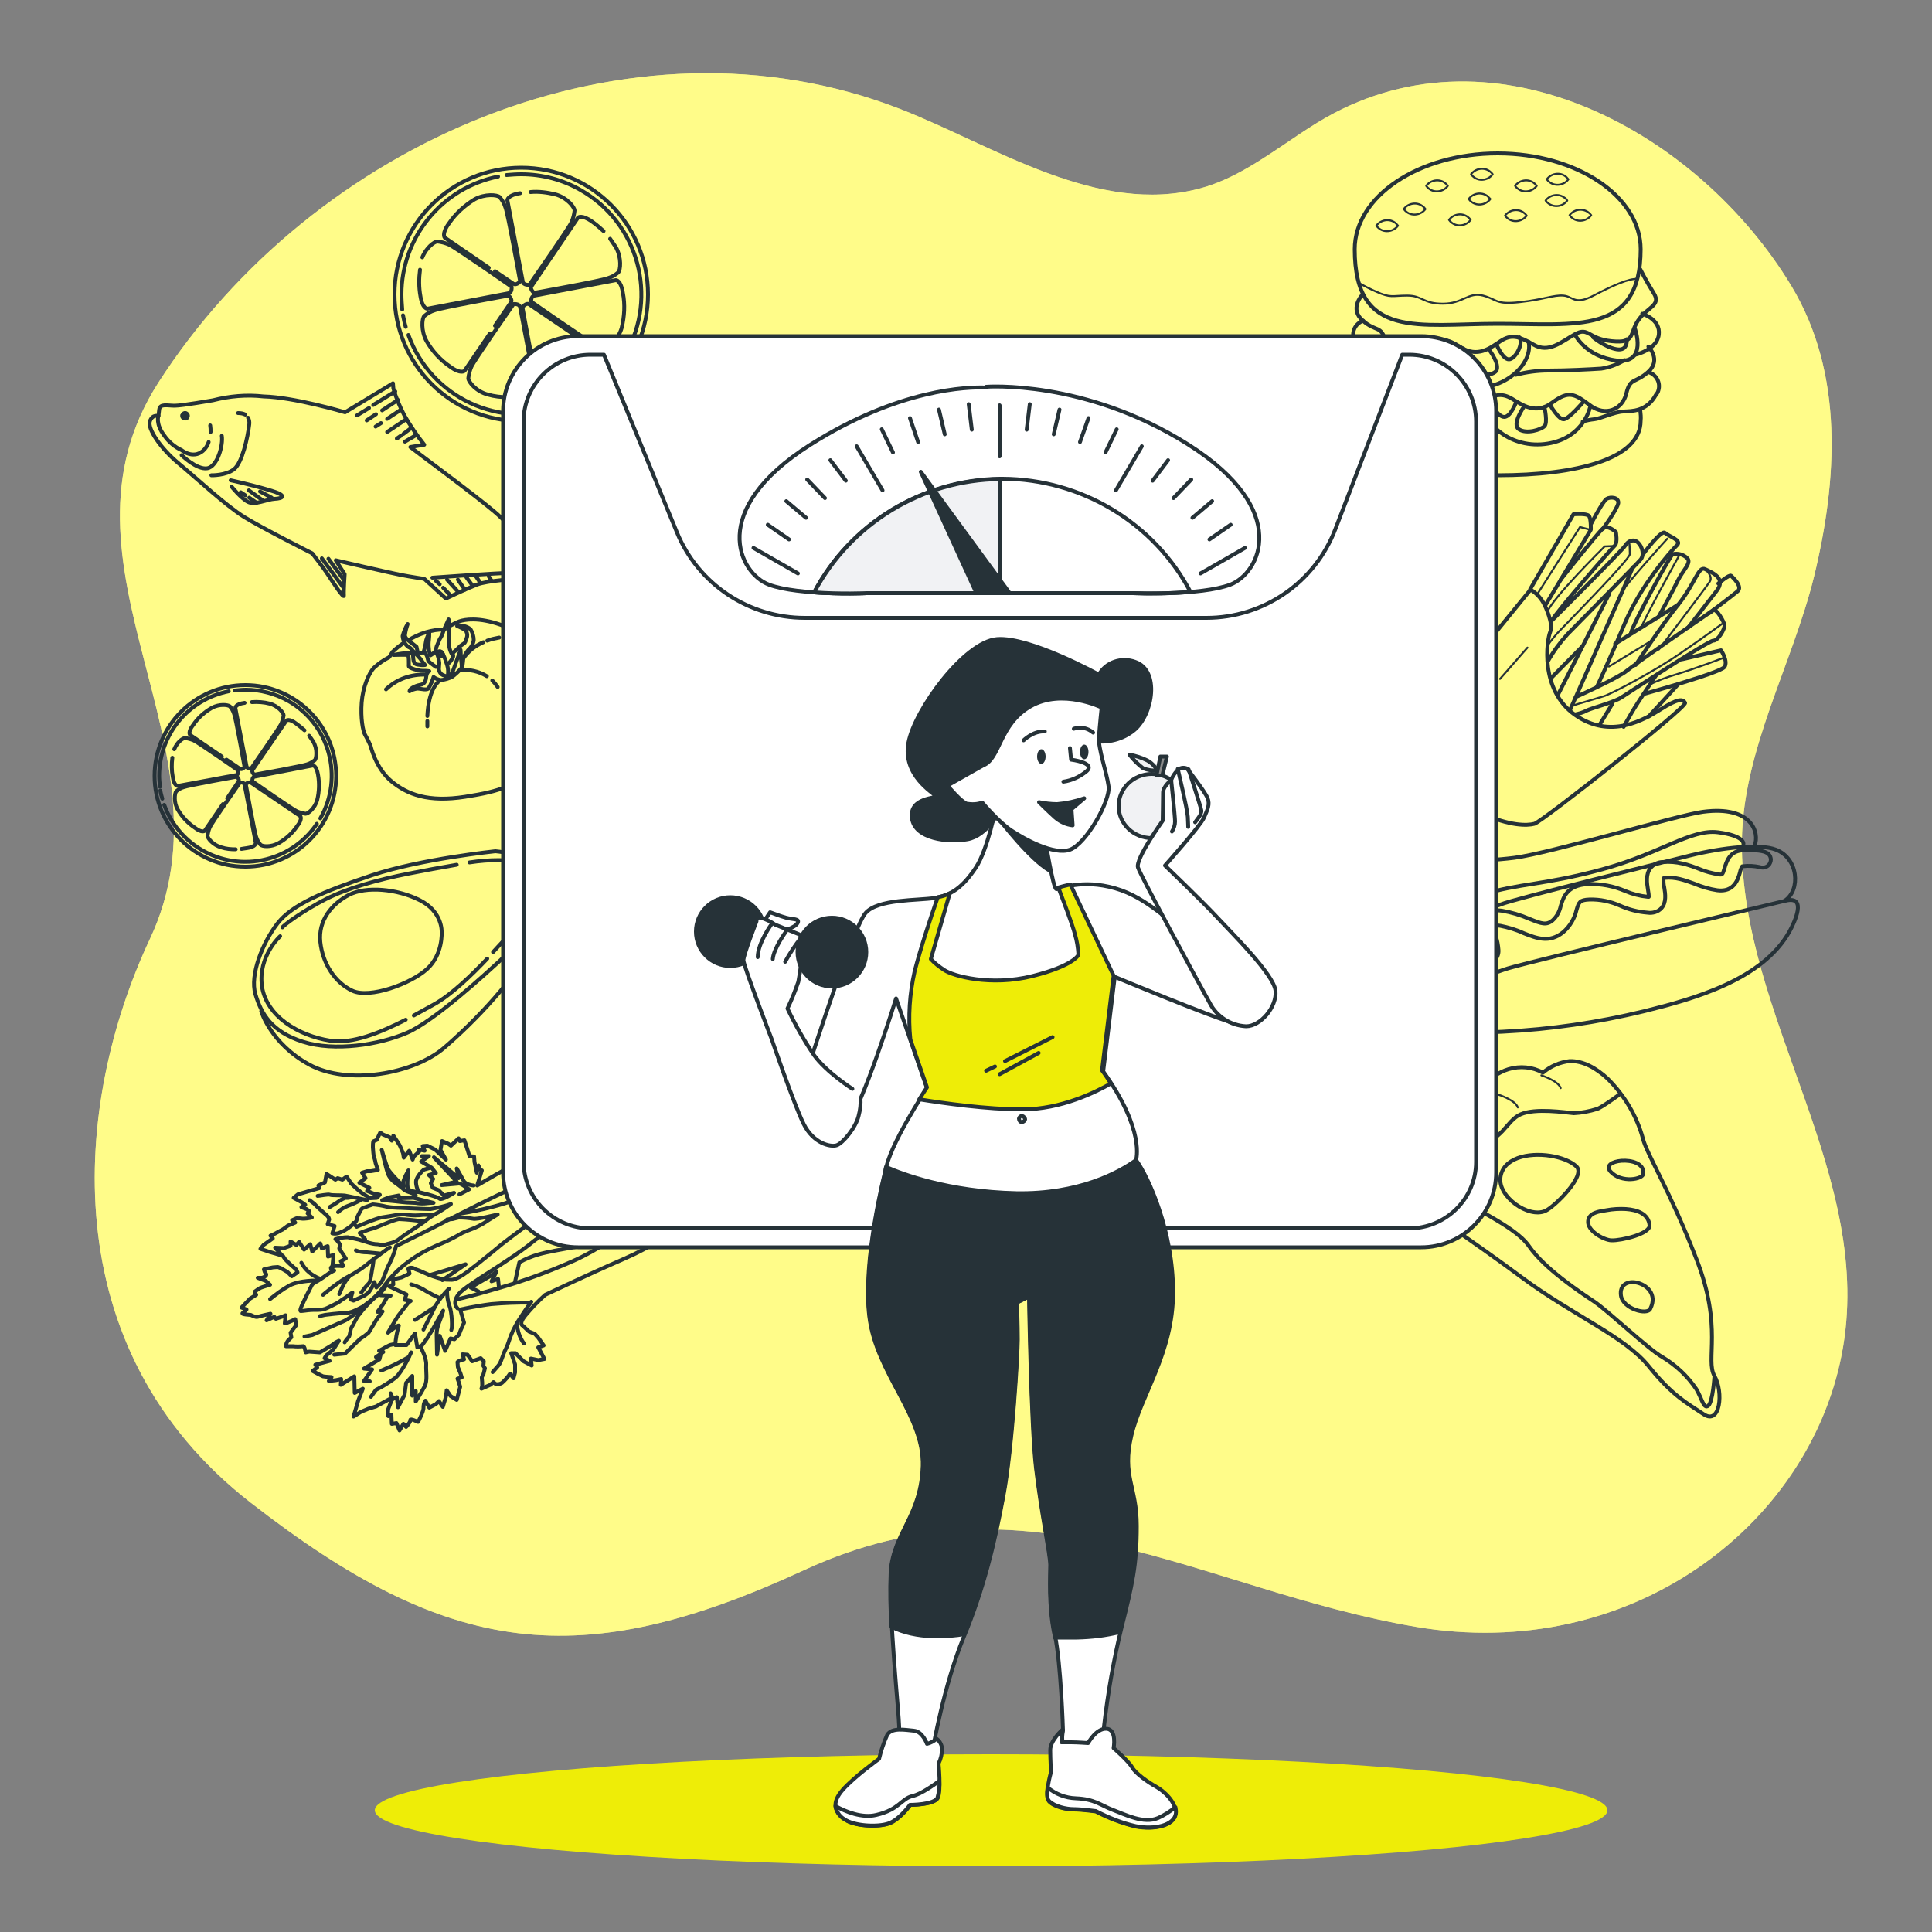<?xml version="1.0" encoding="utf-8"?>
<!-- Generator: Adobe Illustrator 24.0.1, SVG Export Plug-In . SVG Version: 6.00 Build 0)  -->
<svg version="1.1" id="freepik_stories-diet" xmlns:svgjs="http://svgjs.com/svgjs"
	 xmlns="http://www.w3.org/2000/svg" xmlns:xlink="http://www.w3.org/1999/xlink" x="0px" y="0px" viewBox="0 0 500 500"
	 style="enable-background:new 0 0 500 500;" xml:space="preserve">
<rect x="0" y="0" width="500" height="500" fill="#808080" stroke="none"/>
<style type="text/css">
	.st0{fill:#FFFC8A;}
	.st1{opacity:0.7;fill:#FFFC8A;enable-background:new    ;}
	.st2{fill:#EEED07;}
	.st3{fill:none;stroke:#263238;stroke-linecap:round;stroke-linejoin:round;}
	.st4{fill:none;stroke:#263238;stroke-width:0.5;stroke-linecap:round;stroke-linejoin:round;}
	.st5{fill:#263238;}
	.st6{fill:#FFFFFF;stroke:#263238;stroke-linecap:round;stroke-linejoin:round;}
	.st7{fill:#F1F2F4;stroke:#263238;stroke-linecap:round;stroke-linejoin:round;}
	.st8{fill:#263238;stroke:#263238;stroke-linecap:round;stroke-linejoin:round;}
	.st9{fill:#EEED07;stroke:#263238;stroke-linecap:round;stroke-linejoin:round;}
	.st10{fill:#8C8C8C;stroke:#263238;stroke-linecap:round;stroke-linejoin:round;}
</style>
<g id="freepik--background-simple--inject-59">
	<path id="eliu3xnc750af" class="st0" d="M333.8,36.4c-7.3,4.9-14.6,10-23,12.3C284.1,56,257,37.6,233.2,28.3
		C162.6,0.7,80.8,37.1,41,99c-30.5,47.5,21,94.7-2.2,144c-20,42.6-25.2,106,26.1,145.9s85.1,44.3,143.3,17.4s102.5,5.2,158.1,14.7
		s101.6-26,110.3-70.3c9.1-46.2-26.3-87.3-25.8-133.1c0.3-23.7,13.1-45.7,18.7-68.5c6-24.8,7.8-52.4-5.9-75.1
		c-23.9-39.6-76.2-68.6-120.4-43.6C340,32.2,336.9,34.3,333.8,36.4z"/>
	<g id="elda0ky2b7l96">
		<path class="st1" d="M333.8,36.4c-7.3,4.9-14.6,10-23,12.3C284.1,56,257,37.6,233.2,28.3C162.6,0.7,80.8,37.1,41,99
			c-30.5,47.5,21,94.7-2.2,144c-20,42.6-25.2,106,26.1,145.9s85.1,44.3,143.3,17.4s102.5,5.2,158.1,14.7s101.6-26,110.3-70.3
			c9.1-46.2-26.3-87.3-25.8-133.1c0.3-23.7,13.1-45.7,18.7-68.5c6-24.8,7.8-52.4-5.9-75.1c-23.9-39.6-76.2-68.6-120.4-43.6
			C340,32.2,336.9,34.3,333.8,36.4z"/>
	</g>
</g>
<g id="freepik--Floor--inject-59">
	<ellipse id="elwzhw8ikmbxm" class="st2" cx="256.5" cy="468.5" rx="159.5" ry="14.5"/>
</g>
<g id="freepik--food-group-2--inject-59">
	<path id="elbf9lxuarwbs" class="st3" d="M399.8,156.7c0,0,2.3,4.7,1.4,6.8s-2.8,15,6.4,21.5s18,1.2,22.3-1.5s5.6-2.7,6.2-1.6
		s-37.1,30.8-39,31.3s-6.3,0.6-13.7-2.7s-15.3-9.7-15.4-12.4s-1.7-8.1-0.8-9.7s28.9-35.8,28.9-35.8C397.7,153.5,399,155,399.8,156.7
		z"/>
	<line id="ell24ney4b98" class="st4" x1="367.9" y1="198" x2="386.3" y2="177.5"/>
	<line id="el9chtdaj2htp" class="st4" x1="388.2" y1="175.7" x2="395.3" y2="167.6"/>
	<path id="eltcnbc58934p" class="st3" d="M396,152.5l11.2-19.4c0,0,3.4-0.3,4,0.4s0.5,3.6,0.5,3.6l-11.8,19.6"/>
	<polyline id="elsjdu0xbtqnk" class="st4" points="397.9,153.7 408.9,136.4 411.6,137.1 	"/>
	<path id="elacj5079avno" class="st3" d="M403.9,150c0,0,9.6-12.1,10.9-13.2s3.4,0.9,3.4,0.9s0.5,2.8-0.3,3.5s-14.9,16.8-16.3,19.4
		c0,0,18.2-18.1,19-19.4s2.2-1.8,3.3-0.8s1.7,3.2,0.7,4.4s-16.3,16.6-19,19.4c-1.9,2.1-3.6,4.4-5,6.9"/>
	<path id="el8njd4sc8e4" class="st3" d="M411.8,135.5c0,0,3-5.8,4-6.4s3.2-0.4,3,1.1s-4,6.7-4,6.7"/>
	<line id="el6t9gczljx7i" class="st3" x1="416.5" y1="153.6" x2="403.2" y2="179.8"/>
	<line id="elg89pjj3buxq" class="st3" x1="422.6" y1="146.8" x2="406.3" y2="183.8"/>
	<line id="elvhrgrxtfcmd" class="st3" x1="401.6" y1="175.3" x2="409.4" y2="167.4"/>
	<path id="eldvkqt0emqm8" class="st3" d="M425.4,143.2c0,0,4.6-6.2,5.5-5.3s4.5,1.9,3.1,3.2s-9.4,10.4-13.5,20.2s-7.2,16.4-7.2,16.4
		"/>
	<path id="elm3z4q4nyioi" class="st3" d="M407.8,180.4c0,0,10.9-4.9,13.2-6.8s21.6-15.2,22.4-15.7s2.8,3,2.9,3.9s-1.6,4-2.9,4
		s-21.8,13.4-23.8,14.7s-7.6,2.7-9,3.4c-0.9,0.5-2,0.8-3,1"/>
	<path id="eln2v768270d" class="st3" d="M428.5,174.9c0,0-4.5,6.6-6.2,9.5s-2.1,3.7-2.1,3.7"/>
	<line id="el3tn6fa7o10j" class="st3" x1="417.3" y1="182.1" x2="413.9" y2="187.7"/>
	<path id="elr99jn4hctv" class="st3" d="M436.9,162.4l7.3-9.4c2.7-3.4-1.1-4.8-2.9-5.7s-2.5,3.6-7,9.2s-11,15.6-11,15.6"/>
	<line id="elv5293f0moj" class="st3" x1="418" y1="166.6" x2="434.3" y2="156.5"/>
	<path id="el0wm5huhhkt5" class="st3" d="M442.3,158.7c0,0,6-4.5,7.4-5.7s-1.3-3.6-1.7-4s-3.3,2-3.3,2"/>
	<path id="ele1trxchq4hp" class="st3" d="M422.1,163.8c0.8-3,10.3-20.2,10.8-20.4c1.4-0.3,2.8,0.1,3.8,1.1c1.1,1.2-1.2,3.1-2.5,5.8
		s-5,9.4-5,9.4"/>
	<path id="eldlkyu9f3qkh" class="st3" d="M435.4,170.6l10-2.3c0,0,1.9,2.8,0.9,4.3s-20.9,7-20.9,7"/>
	<line id="elre10987zuy" class="st3" x1="426.7" y1="185.4" x2="434.4" y2="177"/>
	<path id="elewjv1vaytb9" class="st4" d="M417.9,141.3l-2.6,0.1c0,0-13.8,13.6-14.9,17.1"/>
	<path id="elnu904pdbpfq" class="st4" d="M421.7,140.8c0,0,0.1,1.2,0.1,2.6S404,162.8,403,163.9s-2.7,3.4-2.7,3.4"/>
	<path id="elhtspokvzavd" class="st4" d="M431.5,139.4c0,0-10.9,12-11.7,13.7"/>
	<line id="eldgrqb4nvk2a" class="st4" x1="416.4" y1="172.5" x2="427.4" y2="165.8"/>
	<path id="eltr3mg4ajigq" class="st4" d="M445.6,161.5c0,0-4.2,3.1-10.9,7.7s-17.7,10.4-19.7,11s-7.7,2.3-7.7,2.3"/>
	<path id="elcaikeq7fsgw" class="st4" d="M445.9,170.3c0,0-7.1,2.7-12,4.2c-2.4,0.7-4.8,1.6-7.1,2.7"/>
	<path id="elp1xmtq7harb" class="st4" d="M441.3,147.3c0,0,2.1,1.8,1.2,3.2s-13.2,17.6-13.2,17.6"/>
	<path id="elzvzgjv5tcx" class="st4" d="M434.7,143.5c0,0-9.7,17.5-9.9,18.9"/>
	<path id="el7aij0vdba9m" class="st3" d="M416.1,279.2c-3-2.8-6.4-4.7-9.9-4.6c-2.5,0.3-4.9,1.3-6.9,3c-2.7-1.5-5.9-1.8-8.9-0.9
		c-2.6,0.8-4.9,2.4-6.6,4.5c0,0-5.5-1.1-9,1c-2.1,1.2-3.6,3.1-4.4,5.3c0,0-7.1,0.4-10.6,3.9s-4.4,5.7-4.4,5.7
		c-0.5,2.7,0.2,5.4,1.8,7.5c2.8,3.5,5.1,2.5,8.6,5.7s14.3,10.1,27.9,20.2s26.7,15.3,33,23.1s9.9,9.5,14.2,12.4s5.2-5.7,2.8-9.9
		s2.2-12.5-4.6-30.1s-13-27.5-13.9-31.3C423.6,288.8,420.4,283.5,416.1,279.2z"/>
	<path id="elgt2dl6v75ld" class="st3" d="M355.4,297.1c0,0,1.5-6.6,10.2-2.8s6.9,9.7,9.7,13.6s16.3,8.7,20.4,14.6
		s13.2,11.9,16.8,14.3s14.1,12.4,17.7,14.4c3.5,2.1,6.5,4.9,8.8,8.3c1.4,2.3,1.9,5.3,3.1,4.3s1.6-7.7,1.6-7.7"/>
	<path id="ely13dp2l173" class="st3" d="M374.2,300.4c0,0-0.2-2.3,7.3-3.7s8.2-6.6,12-8.3s11.6-0.5,13.8-0.3c2-0.1,4.1-0.5,6-1.1
		c1.1-0.3,5.6-3.6,5.6-3.6"/>
	<path id="elroiboe6iqkc" class="st3" d="M392.8,299.7c-2.4,0.9-4.2,2.5-4.5,5.1c-0.6,4.9,7.2,10.5,11.6,8.6
		c2.3-1,10.6-9.1,8.1-11.5C405.2,299.2,397.7,297.9,392.8,299.7z"/>
	<path id="elnyo6ikyedfi" class="st3" d="M420.8,312.9c-1.7-0.1-3.4,0-5,0.3c-1.9,0.3-4.6,0.6-4.8,2.8c-0.3,2.5,4,4.9,6,5
		c2.6,0.1,10.1-1.7,9.9-3.9C426.6,314.1,423.7,313.1,420.8,312.9z"/>
	<path id="el587nrwgvp5a" class="st3" d="M419.6,300.4c-2.3,0.2-4.2,1.2-2.8,2.8c2.8,3.1,8.5,2,8.5,0.5
		C425.5,301.1,422.3,300.2,419.6,300.4z"/>
	<path id="ela0kcszpx6be" class="st3" d="M423.4,331.9c-2.2-0.4-4.3,0.6-3.9,3.4c0.5,3.4,6.8,5.2,7.6,3.4
		C429,334.9,426.1,332.4,423.4,331.9z"/>
	<path id="ellilbftm0qp" class="st4" d="M370.5,287.5c0,0,8.7-2.9,11.7,3.6"/>
	<path id="el4kj6wgm38d" class="st4" d="M387.8,283.3c0,0,4.4,1.4,5,3.3"/>
	<path id="elhrifqyy39sd" class="st4" d="M398.9,278.3c0,0,4.4,1.4,5,3.3"/>
	<path id="el7j91kuxaet3" class="st4" d="M370.1,307.2c0,0-6-11.9-8.8-9.4s-2.1,4.4,1.5,6.4s9.7,6.1,11.5,7S370.1,307.2,370.1,307.2
		z"/>
	<path id="el41oeeqhj2p4" class="st3" d="M424.6,64.5c0,22.3-16.6,19.3-37,19.3s-37,4.2-37-19.3c0-13.7,16.6-24.8,37-24.8
		S424.6,50.8,424.6,64.5z"/>
	<path id="ellvjy4ob1f3c" class="st3" d="M424.5,106.2c0.1,0.9,0.2,1.8,0.1,2.7c0,9.9-16.6,14.1-37,14.1s-37-4.2-37-14.1
		c-0.1-1.2,0-2.4,0.3-3.6"/>
	<path id="elwuj5mkzcyld" class="st3" d="M424.5,69.7c0,0,1.5,3,3.5,6.2s-1.8,3.6-4.1,7.1s-0.6,5.9-6.8,5.3s-5.9-3.8-9.5-1.8
		s-6.8,5-10.7,2.7s-5.9-2.7-8.6-0.9s-5.9,4.4-10.4,1.5s-5.9-2.1-9.8,1.2s-8.3,1.5-9.5-2.7s-2.4-2.3-5.9-5.3s-0.3-6.5-0.3-6.5"/>
	<path id="el5t91jfinyaj" class="st4" d="M385.7,51.5c-1.1,1.5-3.3,1.9-4.8,0.8c-0.3-0.2-0.6-0.5-0.8-0.8c1.1-1.5,3.2-1.9,4.8-0.8
		C385.2,51,385.4,51.2,385.7,51.5z"/>
	<path id="elr6nqqhe00e" class="st4" d="M397.7,48.1c-1.1,1.5-3.3,1.9-4.8,0.8c-0.3-0.2-0.6-0.5-0.8-0.8c1.1-1.5,3.3-1.9,4.8-0.8
		C397.2,47.5,397.5,47.8,397.7,48.1z"/>
	<path id="elgm5t9u0df2f" class="st4" d="M405.9,46.4c-1.1,1.5-3.3,1.9-4.8,0.8c-0.3-0.2-0.6-0.5-0.8-0.8c1.1-1.5,3.3-1.9,4.8-0.8
		C405.4,45.8,405.6,46.1,405.9,46.4z"/>
	<path id="eld1nxwnbfw6c" class="st4" d="M374.7,48.1c-1.1,1.5-3.3,1.9-4.8,0.8c-0.3-0.2-0.6-0.5-0.8-0.8c1.1-1.5,3.3-1.9,4.8-0.8
		C374.2,47.5,374.5,47.8,374.7,48.1z"/>
	<path id="elo2csoedfn9m" class="st4" d="M368.9,54.1c-1.1,1.5-3.3,1.9-4.8,0.8c-0.3-0.2-0.6-0.5-0.8-0.8c1.1-1.5,3.3-1.9,4.8-0.8
		C368.4,53.5,368.7,53.8,368.9,54.1z"/>
	<path id="eldkmtyvkg588" class="st4" d="M380.6,56.9c-1.1,1.5-3.3,1.9-4.8,0.8c-0.3-0.2-0.6-0.5-0.8-0.8c1.1-1.5,3.3-1.9,4.8-0.8
		C380.1,56.3,380.4,56.6,380.6,56.9z"/>
	<path id="eluisocuccy5c" class="st4" d="M361.8,58.4c-1.1,1.5-3.3,1.9-4.8,0.8c-0.3-0.2-0.6-0.5-0.8-0.8c1.1-1.5,3.3-1.9,4.8-0.8
		C361.3,57.8,361.5,58.1,361.8,58.4z"/>
	<path id="eliz10916gxzb" class="st4" d="M386.3,45.1c-1.1,1.5-3.3,1.9-4.8,0.8c-0.3-0.2-0.6-0.5-0.8-0.8c1.1-1.5,3.3-1.9,4.8-0.8
		C385.9,44.6,386.1,44.8,386.3,45.1z"/>
	<path id="elbdj28dhurpj" class="st4" d="M405.6,51.9c-1.1,1.5-3.2,1.9-4.8,0.8c-0.3-0.2-0.6-0.5-0.8-0.8c1.1-1.5,3.3-1.9,4.8-0.8
		C405.2,51.3,405.4,51.6,405.6,51.9z"/>
	<path id="el78sksj3ufh2" class="st4" d="M411.8,55.7c-1.1,1.5-3.3,1.9-4.8,0.8c-0.3-0.2-0.6-0.5-0.8-0.8c1.1-1.5,3.2-1.9,4.8-0.8
		C411.3,55.1,411.6,55.4,411.8,55.7z"/>
	<path id="elx3jgbh1wkwd" class="st4" d="M395.1,55.8c-1.1,1.5-3.3,1.9-4.8,0.8c-0.3-0.2-0.6-0.5-0.8-0.8c1.1-1.5,3.3-1.9,4.8-0.8
		C394.6,55.2,394.9,55.5,395.1,55.8z"/>
	<path id="elwyor9649oe" class="st3" d="M368.2,91c0,0,1.7,8.1,11.4,9.3s17.2-6.2,16-11.8"/>
	<path id="elzhf2fq8sd1" class="st3" d="M370.2,90.1c0,0,3.5,3.8,5,4s3.5-3.9,3.5-3.9"/>
	<path id="el217itwh26wa" class="st3" d="M380.1,90.9c0,0-0.7,4,0.2,4.9s4.7,1.9,6.6,0.5s-1.6-5.9-1.6-5.9"/>
	<path id="el7af7qptt0bk" class="st3" d="M387.3,89.2c0,0,1.6,3.8,3.2,3.8s3.9-4,2.7-5.7"/>
	<path id="el1jm8qox32qs" class="st3" d="M407.6,86.6c0,0,2.7,5.7,10.8,6.7s4.7-8.3,4.7-8.3"/>
	<path id="elc6sdvk865ar" class="st3" d="M412.3,87.3c0,0,3.1,2.6,6.1,3.1s2.6-2.6,2.6-2.6"/>
	<path id="el1ht7ix2r3yd" class="st3" d="M352.8,83c-2,0.7-3.1,2.8-2.4,4.8c0.1,0.4,0.4,0.8,0.6,1.2c2.6,4.3,6.4,4,8.8,4
		s6.1,1.7,7.6,1.7c1,0,2,0.2,3,0.5"/>
	<path id="elhrnz1lwm89u" class="st3" d="M420.4,93.2c-1.8,1.1-3.9,1.9-6,2.2c-3.1,0.2-9,0.5-13.7,0.5c-2.9,0-5.7,0.4-8.5,1.1"/>
	<path id="elddns3a6xr34" class="st3" d="M423.2,91.8c0,0,5.6-1.2,6.1-5.2s-4.3-5.4-4.3-5.4"/>
	<path id="elgdvnidiccx" class="st3" d="M352.2,90.6c-0.3,0.6-0.7,1.3-1.1,2c-1.9,3.3,1.9,3.5,4.5,6.9s0.9,5.9,7,5s5.7-4.1,9.4-2.2
		s7,4.7,10.8,2.2s5.8-2.9,8.5-1.3s6.1,4.2,10.4,1s5.8-2.3,9.8,0.7s8.4,1.1,9.4-3.1s2.3-2.5,5.7-5.6s0-6.5,0-6.5"/>
	<path id="elpk3hgdvo0w" class="st3" d="M411.6,105c0,0-1.4,8.2-11,9.8s-17.4-5.4-16.5-11.1"/>
	<path id="elelzxzwf8hzt" class="st3" d="M409.6,104.2c0,0-3.4,4-4.8,4.3s-3.7-3.8-3.7-3.8"/>
	<path id="elvqwrv4w4srr" class="st3" d="M399.7,105.4c0,0,0.9,4,0,4.9s-4.6,2.1-6.6,0.8s1.4-6,1.4-6"/>
	<path id="elhh5y2b82jqb" class="st3" d="M392.4,104c0,0-1.4,3.9-3.1,3.9s-4-3.8-2.9-5.5"/>
	<path id="elejutqc9db3h" class="st3" d="M372,102.3c0,0-2.5,5.8-10.5,7.2s-5.1-8-5.1-8"/>
	<path id="el92q99ekv5oc" class="st3" d="M367.4,103.3c0,0-3,2.7-6,3.4s-2.7-2.5-2.7-2.5"/>
	<path id="eloneiul3nqsb" class="st3" d="M426.6,96.3c2,0.6,3.2,2.7,2.6,4.7c-0.1,0.4-0.3,0.8-0.6,1.1c-2.4,4.4-6.2,4.3-8.5,4.4
		s-6.1,1.9-7.5,2c-1,0.1-2,0.3-3,0.6"/>
	<path id="el6ykatw7arse" class="st3" d="M359.5,109.5c1.9,1.1,4,1.7,6.1,1.9c3.1,0.1,9,0.1,13.7-0.2c2.9-0.1,5.7,0.1,8.5,0.7"/>
	<path id="elwfr5u121fot" class="st3" d="M356.7,108.3c0,0-5.7-0.9-6.4-4.9s4-5.6,4-5.6"/>
	<path id="eleq5r3kjm65" class="st4" d="M351.5,73.1c1.5,0.9,3.1,1.7,4.7,2.4c3.8,1.7,4,1,8,1s4,2.1,9.2,2.1s6.6-3.1,10.4-2.1
		s3.1,2.4,9.5,1.7s8.7-1.9,11.3-1.7s2.8,2.6,7.8,0s9.2-4.5,11.4-4.3"/>
	<path id="el03y4hd4d68wo" class="st3" d="M377.3,263.4c0.5-2.2,1.2-4.3,2.1-6.4c1.1-1.9,4.3-4.4,10.9-6.4s71.6-17.4,71.8-17.5
		c5.7-1.4,2.3,5.6,1,8c-7,12.5-24.7,17.4-37.6,20.6c-12,2.9-24.2,4.7-36.6,5.3c-13,0.7-8.9-1.6-8.9-1.6"/>
	<path id="els4cq4fdacl" class="st3" d="M379.4,257c0,0-7.1,3.6-11.6,2.5s-10.2-7.6-6.4-13.8s23.4-10.1,26.9-11.6
		s44.9-11.6,49.1-12.7c8.5-2.1,18.1-3.1,22.2-1.5c5.8,2.2,6.5,10.4,2.3,13.2"/>
	<path id="ellwxzhsvw39p" class="st3" d="M361.5,245.8c-1-6,0.9-12,5.2-16.3c7.2-7.3,15.9-6.3,25.2-7.5s42.5-11.1,48.8-11.9
		c12.8-1.7,14.7,5.5,13.4,8.7"/>
	<path id="eljeumwbcvqi" class="st3" d="M372.7,239.5c0,0,2-5.1,11.1-8s15.7-2.4,30.8-6.5s23-10.5,30-9.6s6.6,3,6.6,3"/>
	<path id="ell3gw1kqlrk" class="st3" d="M367.9,259.6c0,0,2.4,7,18.5,7.5"/>
	<path id="el26hixwgwoc6" class="st3" d="M378.6,250.5c-2.6,0-5.2-0.2-7.7-0.6c-1.1-0.2-1.9-1.2-1.7-2.4c0.2-1.1,1.2-1.9,2.3-1.7
		c5.1,0.7,10.4,0.7,12,0c-0.1-0.7-0.3-1.5-0.5-2.2c-0.6-2.2-1.4-4.8,0.2-6.6c1.5-1.7,3.9-1.5,5.5-1.3c2.4,0.4,4.8,1.1,7.1,2.1
		c3.2,1.3,4.4,1.7,6,0.4c1.1-1,1.8-2.3,2.1-3.7c0.7-2.3,1.6-5.4,7.1-5.7c3.3-0.1,6.6,0.5,9.6,1.8c1.9,0.8,3.9,1.3,5.9,1.5h0.2
		c0-0.6-0.1-1.2-0.2-1.8c-0.3-1.8-0.6-4,0.6-5.6c0.8-1,2-1.6,3.2-1.6c3.7-0.3,6.7,0.7,9.5,1.8c1.6,0.7,3.3,1.1,5.1,1.4
		c0.8,0.1,0.9,0.1,1.4-1.6s1.3-4.3,4.4-4.6c4.1-0.3,6,0.3,6.3,0.5c1.1,0.4,1.6,1.7,1.1,2.7c-0.4,1-1.6,1.5-2.7,1.1l0,0
		c-1.4-0.3-2.9-0.4-4.4-0.2c0,0-0.1,0-0.1,0c-0.3,0.5-0.5,1-0.6,1.6c-0.5,1.7-1.5,5.2-5.9,4.6c-2-0.3-4-0.9-5.9-1.7
		c-2.5-0.9-4.9-1.8-7.7-1.5c-0.1,0-0.2,0-0.3,0.1c0,0.8,0,1.6,0.2,2.3c0.3,1.8,0.6,3.9-0.7,5.4c-0.9,1-2.3,1.4-3.6,1.2
		c-2.5-0.2-4.9-0.8-7.1-1.8c-2.5-1.1-5.2-1.7-8-1.6c-2.5,0.1-2.7,0.7-3.3,2.7c-0.5,2.2-1.7,4.2-3.4,5.7c-3.6,3-7,1.6-10.3,0.3
		c-1.9-0.9-4-1.5-6-1.9c-0.6-0.1-1.2-0.1-1.8,0c0.1,0.9,0.3,1.8,0.6,2.7c0.4,1.1,0.6,2.3,0.7,3.5c0.1,1-0.3,2.1-1.1,2.8
		C385.1,250.1,381.9,250.5,378.6,250.5z"/>
	<path id="eluij1svyaqr" class="st4" d="M365.8,248.9c0,0-2.6,1.1-2.4,3.4c-0.6,0.4-1.5,0.2-1.9-0.5c-0.1-0.2-0.2-0.4-0.2-0.5"/>
	<path id="el7wg4km5c9n" class="st4" d="M363.5,253.3c0,0-0.2,1.5,2,1.5"/>
</g>
<g id="freepik--food-group-1--inject-59">
	<circle id="el3x6v6fn8b5o" class="st3" cx="63.5" cy="200.8" r="23.5"/>
	<path id="eln58ph8v9uc" class="st3" d="M42.5,208.3c4.2,11.6,17,17.6,28.6,13.4c4.4-1.6,8.3-4.6,10.9-8.5"/>
	<path id="elsn0ajmhzq" class="st3" d="M41.5,204.6c0.1,0.7,0.3,1.4,0.5,2.1"/>
	<path id="ely8cb9ruvx9a" class="st3" d="M59.2,178.9c-10.5,2.1-18,11.2-18,21.9c0,0.9,0.1,1.9,0.2,2.8"/>
	<path id="elqg3vfcpmxu" class="st3" d="M82.9,211.8c6.1-10.7,2.4-24.3-8.3-30.4c-3.4-1.9-7.2-2.9-11-2.9c-0.9,0-1.8,0.1-2.8,0.2"/>
	<path id="el3igliq0sntl" class="st3" d="M65.2,181.7c1.5-0.1,3.1,0,4.6,0.4c2.2,0.6,3.6,2.4,3.6,3c-0.1,0.7-0.3,1.5-0.6,2.2
		c-0.4,0.9-7.8,11.6-7.8,11.6s-1.1,0.1-1.2-0.6l-2.9-15.1c0,0,0-1,2.4-1.3"/>
	<path id="elz9dqrjiw6jt" class="st3" d="M57.4,195.8l-8.2-5.6c0,0-0.7-0.7,0.8-2.6c1.2-1.8,2.9-3.3,4.8-4.4c2-1.1,4.2-0.8,4.7-0.4
		c0.5,0.6,0.9,1.3,1.1,2c0.4,0.9,2.7,13.7,2.7,13.7s-0.7,0.9-1.3,0.4l-3.4-2.3"/>
	<path id="el1a4f7b0bjtm" class="st3" d="M45.1,193.9c0.7-1.8,2.2-2.9,2.8-2.9c0.7,0.1,1.5,0.3,2.2,0.6c1,0.4,11.6,7.8,11.6,7.8
		s0.1,1.1-0.6,1.2L46,203.4c0,0-1,0-1.3-2.4c-0.3-1.6-0.3-3.3-0.1-4.9"/>
	<path id="el8it81cewbxt" class="st3" d="M57.7,208.1L53,215c0,0-0.7,0.7-2.6-0.8c-1.8-1.2-3.3-2.8-4.4-4.7
		c-1.1-1.9-0.8-4.2-0.4-4.7c0.6-0.5,1.2-0.9,2-1.1c0.9-0.4,13.7-2.7,13.7-2.7s0.8,0.7,0.4,1.3l-2.9,4.3"/>
	<path id="el53jwinr8owf" class="st3" d="M61,219.8c-1.3,0-2.5-0.1-3.7-0.5c-2.2-0.6-3.6-2.4-3.6-3c0.1-0.7,0.3-1.5,0.6-2.2
		c0.4-1,7.8-11.6,7.8-11.6s1.1-0.1,1.2,0.6l2.9,15.1c0,0,0,1-2.4,1.3c-0.5,0.1-0.9,0.1-1.3,0.2"/>
	<path id="el7xhrjf6x4pg" class="st3" d="M65,202.6l12.7,8.6c0,0,0.7,0.7-0.8,2.6c-1.2,1.8-2.9,3.3-4.8,4.4c-2,1.1-4.2,0.9-4.7,0.4
		c-0.5-0.6-0.9-1.3-1.1-2c-0.4-0.9-2.7-13.7-2.7-13.7S64.4,202.2,65,202.6z"/>
	<path id="ellc564jtvghg" class="st3" d="M65.9,201l15.1-2.9c0,0,0.9,0,1.3,2.4c0.4,2.2,0.3,4.4-0.2,6.5c-0.6,2.2-2.4,3.6-3,3.6
		c-0.7-0.1-1.5-0.3-2.2-0.6c-1-0.4-11.6-7.8-11.6-7.8S65.2,201.1,65.9,201z"/>
	<path id="elid7qr2w1tx9" class="st3" d="M80,190.4c0.4,0.5,0.7,1,1.1,1.6c1.1,1.9,0.8,4.2,0.4,4.7c-0.6,0.5-1.3,0.9-2,1.1
		c-0.9,0.4-13.7,2.7-13.7,2.7s-0.8-0.7-0.4-1.3l8.7-12.7c0,0,0.7-0.7,2.6,0.8c0.7,0.5,1.4,1.1,2.1,1.7"/>
	<circle id="elsc4ebatib1" class="st3" cx="134.9" cy="76.2" r="32.8"/>
	<path id="el87nigbdvytb" class="st3" d="M105.7,86.7c5.8,16.2,23.6,24.5,39.8,18.7c6.2-2.2,11.6-6.4,15.3-11.9"/>
	<path id="elxjek4c34xh8" class="st3" d="M104.3,81.6c0.2,1,0.4,2,0.7,3"/>
	<path id="elx1w1cfc9ni" class="st3" d="M128.9,45.7c-14.5,2.9-25,15.7-25,30.5c0,1.3,0.1,2.6,0.2,3.9"/>
	<path id="el07evn0me3egn" class="st3" d="M161.9,91.6c8.5-14.9,3.3-33.9-11.6-42.4c-4.7-2.7-10-4.1-15.4-4.1
		c-1.3,0-2.6,0.1-3.8,0.2"/>
	<path id="ele85ry93i49h" class="st3" d="M137.3,49.7c2.1-0.2,4.3,0.1,6.4,0.6c3,0.8,5,3.3,5,4.2c-0.1,1-0.4,2.1-0.8,3
		c-0.5,1.3-10.9,16.2-10.9,16.2s-1.5,0.2-1.7-0.8l-4-21.1c0,0,0-1.3,3.3-1.8"/>
	<path id="ellbw88td019k" class="st3" d="M126.5,69.3l-11.4-7.8c0,0-0.9-1,1.1-3.7c1.7-2.5,4-4.6,6.6-6.2c2.7-1.5,5.9-1.2,6.5-0.6
		c0.7,0.8,1.2,1.7,1.5,2.7c0.6,1.3,3.8,19.1,3.8,19.1s-0.9,1.2-1.8,0.6l-4.7-3.2"/>
	<path id="el8e6b973rbr9" class="st3" d="M109.3,66.6c1-2.5,3.1-4.1,3.9-4.1c1,0.1,2.1,0.4,3,0.8c1.3,0.5,16.2,10.9,16.2,10.9
		s0.2,1.5-0.8,1.7l-21,4c0,0-1.3,0-1.8-3.3c-0.4-2.2-0.4-4.5-0.1-6.8"/>
	<path id="eljm7awo69ks9" class="st3" d="M126.8,86.3l-6.6,9.7c0,0-1,0.9-3.7-1.1c-2.5-1.7-4.6-4-6.1-6.6c-1.5-2.7-1.2-5.9-0.6-6.5
		c0.8-0.7,1.7-1.2,2.7-1.5c1.3-0.6,19.1-3.8,19.1-3.8s1.2,1,0.6,1.8l-4.1,6"/>
	<path id="elhqexcm2q30j" class="st3" d="M131.4,102.8c-1.7,0-3.5-0.2-5.2-0.7c-3-0.8-5-3.3-5-4.2c0.1-1,0.4-2.1,0.8-3
		c0.5-1.3,10.9-16.2,10.9-16.2s1.5-0.2,1.7,0.8l4,21.1c0,0,0,1.3-3.3,1.8c-0.6,0.1-1.3,0.2-1.9,0.2"/>
	<path id="el2erztnguta" class="st3" d="M137,78.8l17.7,12c0,0,0.9,1-1.1,3.7c-1.7,2.5-4,4.6-6.6,6.2c-2.7,1.5-5.9,1.2-6.5,0.6
		c-0.7-0.8-1.2-1.7-1.5-2.7c-0.6-1.3-3.8-19.1-3.8-19.1S136.2,78.2,137,78.8z"/>
	<path id="elkw34qrmue7k" class="st3" d="M138.3,76.5l21.1-4c0,0,1.3,0,1.8,3.3c0.6,3,0.4,6.1-0.3,9c-0.8,3-3.4,5-4.2,5
		c-1-0.1-2.1-0.4-3-0.8c-1.3-0.5-16.2-10.9-16.2-10.9S137.3,76.7,138.3,76.5z"/>
	<path id="el2og13ehjlmu" class="st3" d="M157.9,61.8c0.5,0.7,1,1.5,1.5,2.2c1.5,2.7,1.2,5.9,0.6,6.5c-0.8,0.7-1.7,1.2-2.7,1.5
		c-1.3,0.6-19.1,3.8-19.1,3.8s-1.2-1-0.6-1.8l12-17.7c0,0,0.9-0.9,3.7,1.1c1,0.7,2,1.6,2.9,2.4"/>
	<path id="eljbre83wma0a" class="st3" d="M101.7,361.6c0,0-1,2.4-1.2,3c-0.1,0.6-0.1,1.3,0,1.9l0.8-0.4l0.1,2.4l1.2-0.2l0.8,1.9
		l1-1.7l0.7,0.8c0,0,1.2-1.3,1.1-1.8s2,0.5,2,0.5s1.5-2.8,1.4-3.7c0-0.6,0.1-1.3,0.5-1.8l1,1.8l1.7-0.9l0.8-0.8l1,1.5l0.8-2.6
		l0.2-1.7l1,1.5l1.6,1l0.9-3.4l-0.4-1.3l-0.3-0.8l1.1-0.3c0,0-0.3-1.1-0.5-1.5l-0.5-1.2l-0.1-1.3l0.6-0.4l1.1-0.3l-0.4-1.3l1.3,0.1
		l1.2,1.7l2.2-0.8l0.8,0.8l-0.1,1.2l0.4,0.6l-0.4,1.6c0,0-0.5,0.6-0.4,1c0.1,0.7,0.1,1.3,0.1,2l-0.2,0.7l2.3-1l0.8-0.7l0.6,0.5
		c0.6,0.1,1.1,0,1.6-0.3c0.8-0.7,1.5-1.5,2.1-2.4l0.9,1.2l0.4-1.5v-2.1l-1-2.9h1.1l2.1,2.1l2.1,1.1l-0.2-1.8l1.9,0.4l1.6-0.3l-1.6-3
		l1.4-0.5l-1.4-2l-0.9-1l-1.5-0.6l-1.6-1.5c0,0-1.2-0.4,0.7-2.7c1.6-1.9,3.3-3.7,5.1-5.3c0,0,11.4-5.4,19.7-9s13.2-7,16.8-11.2
		s5.7-8.5,5.8-11.7s-2.5-9.9-3.1-10.6s-0.9-1.5-8.6-2.9s-19.3,1.9-23.7,3.9s-18.1,9.5-19.5,10.3s-5,2.9-5,2.9l1.2-3.9
		c-0.5-0.1-0.8-0.6-0.8-1.1c-0.1-0.9-0.5,1.7-0.5,1.7l-0.6-2.8l-0.1-1.4l-1.2-0.1l-0.4-1.3l-0.9-2.8l-1.2,0.2l-0.3-0.7l-2,1.9
		L116,296l-1.6-0.7l-0.4,2.3l1.4,2.5l-2.8-2.6l-2-1l-1.2,0.1l0.5,1.2l-1.6-0.3l0.2,0.5l-1.4,1.3l-0.3,0.8l-0.9-2.3l-1.4,1.8
		l-0.2-1.2l-0.8-1.9c-0.2-0.4-1.7-2.6-1.7-2.6l-0.4,1.3l-0.6-0.9l-1.7-0.7l-0.7-0.5l-0.9,1.9l-0.9,0.4c-0.1,0.5-0.1,1-0.1,1.5
		c0,0.5,0.2,2.2,0.2,2.2c0.2,0.6,0.4,1.2,0.5,1.9c0.2,0.6,0.4,1.2,0.6,1.8l-1.8,0.3h-1l-1.3,0.4l0.9,1.4l-1.6,1.2l1.8,0.9l0.8,0.4
		l-0.6,0.8l1.7,0.7l1.6,0.3l-0.8,0.8l-1.7,0.1L94,309c-1.1-0.8-2.2-1.8-3.2-2.8c-0.2-0.4-1.1-1.7-1.1-1.7l-1.1,0.8l-1.2-0.4
		l-0.6,0.4l-2.3-1.5l-0.4,2.2l-1.7,0.8l0.2,0.7l-2.1,0.6l-3.4,1L76,310l2,1.1l1,0.7l-1,0.6l1.3,0.5l0.7,0.5l-0.4,0.6l1.1,1.1
		c-0.8,0.2-1.6,0.3-2.4,0.3c-0.5-0.1-1.1-0.1-1.6-0.1l-1.1,0.5l0.8,0.6l-1.9,0.8l-1.2,0.9l-2.4,1.3l-0.9,0.4l0.6,0.7l-2.4,1.7
		l-0.8,1l1.2,0.4l1.2,0.4l1.7,0.5l1.7,0.5l0.6,0.9l1.1,1.1l1.8,1.6l0.3,0.7l-1.5,1l-1.1-1.1l-1.7-1l-0.8-0.3l-1.3,0.1l-2.3,0.5
		c0.1,0.4,0.2,0.8,0.5,1.1c0.5,0.7-1,1.1-1,1.1h-1.1l2.1,0.8l1.1,1c0,0-1.8,0.5-2.5,0.8c-0.5,0.3-1,0.6-1.5,1l0.4,0.8l-1.6,1
		l-2.2,2.3l1.3,0.5c-0.3,0.3-0.6,0.6-1,0.9c-0.5,0.4,2.1,0.5,2.1,0.5s1.3,0.7,1.8,0.5s3.3-0.8,3.3-0.8l-1,1.7l2-0.9l0.4,0.5l1.8-0.6
		l0.7-0.3l-0.2,2.1l0.7-0.2l1.2-0.5l0.8-0.4l0.3,1.5l-1.5,2l0.2,1.2c-0.3,0.3-0.6,0.6-0.9,0.9c-0.3,0.4-0.5,0.9-0.5,1.4
		c0,0,1.1,0,1.8,0c0.8,0.1,1.7,0.1,2.6,0c0.4-0.2,0.7,1.6,0.7,1.6l0.9-0.2l2.8,0.2l3-1.8l1.1-0.8l0.8-0.4l-1.4,2.2
		c-0.5,0.5-1,0.9-1.5,1.3c-0.4,0.2-0.8,1-0.8,1l1.3,0.7l-3.7,1l0.5,0.7l-1.2,0.9c0.9,0.5,1.8,1,2.7,1.4c0.5,0.1,2.2,0.2,2.2,0.2
		l-0.7,1l1.8-0.2l1.4-0.3l-0.1,1.5l1.9-1.2l1.6-1l0.1,4.3l2.1-1.1l-1.2,3.1l-1.2,4.1l1.9-1.2l1.9-0.8l2-0.6l0.9-0.5L101.7,361.6z"/>
	<path id="el9rgbi4m3xs9" class="st3" d="M118.2,336.3c0,0,4.3-1,10.4-2.8c6.7-1.9,13.2-4.3,19.6-7.1c13.7-6.1,21.5-15.7,23.5-17.5
		c2.1-2.2,4-4.5,5.7-7l-0.3-2.4c0,0-1.8,0.2-1.5-0.5l0.7-1.3"/>
	<path id="el4v9edc7cnb5" class="st3" d="M171.7,295.2c-6.4,0.7-12.8,1.9-18.9,3.8c-8.5,2.8-19.4,8.1-24.4,10.5s-14,7-14.9,7.5
		s-11,5.5-11,5.5c-0.4,1.5-0.9,2.9-1.6,4.3c-1.2,2.3-1.6,4.2-2.2,5c-0.4,0.5-0.8,0.9-1.3,1.4l-0.5-1.4c-0.4,1-0.9,1.9-1.5,2.7
		c-0.5,0.4-1.1,0.8-1.1,0.8l-2.8,1.3l-0.8-0.3l0.5-1.8c0,0-2,1.5-2.4,1.7s-0.9,0.7-1.5,1s-1.7,0.9-2.6,1.3c-0.8,0.4-1.6,0.5-2.5,0.5
		c-0.8,0-1.7,0-2.5,0.1c-0.6,0.1-1.8,0.2-1.8,0.2s-0.5,0.2,0.2-1.4s2.7-5.5,2.7-5.5c0.5-0.4,1.1-0.7,1.6-1c0.4-0.2,2.8-1.9,2.8-1.9
		l1.3-0.7c0,0-1.2-0.3-0.8-0.8s2.4-0.4,2.9-0.3s-0.4-1.3-0.4-1.3l1.3-0.7c-0.5-0.7-1.7-2.6-1.7-2.6l0.2-1c-0.2-0.4-0.5-0.8-0.8-1.1
		l-0.4-0.3c1-0.3,2.1-0.5,3.2-0.5c0.9,0.2,2,0.4,2.8,0.6s1.9,0.6,2.6,0.8c0.7,0.2,1.5,0.4,2.3,0.4c0.5,0,1.2,0.4,2,0.1
		s2.4-0.4,3.7-1.5s5.8-3.9,6.5-4.5c1.2-1,2.5-1.8,3.8-2.5c1-0.6,2-1.3,3-2c-1.7,0.6-3.5,1-5.3,1.3c-1.9,0-7.6-0.3-7.6-0.3
		c-1.2,0-2.4-0.1-3.7-0.3c-1.2-0.3-2.4-0.5-3.6-0.6c0,0-1.9,0.7-2.5,0.9s-0.8,1-1.3,1.9s-0.1,1.2-0.9,2c-0.9,0.8-1.9,1.5-2.9,2.1
		l-1.2,0.5c-0.6,0.2-1.1,0.2-1.7,0.1l0.6-1.9l-1.8-0.5l0.4-1.2c0,0,0-0.6-0.9-1.3c-1-0.9-2.1-1.8-3-2.8l-1.2-0.9"/>
	<path id="elbxlde0fsmo4" class="st3" d="M98.9,310.6l1.4,0.1c1.2,0.1,3,0.3,3.8,0.4c1.4,0.2,3.3,0.1,4,0.3c0.8,0.1,1.6,0.1,2.4,0
		c0.6-0.1,1.1-0.1,1.7-0.1l-5.2-1.3l-3.8,0.1v-0.7l-2.6,0.5L98.9,310.6z"/>
	<path id="el026o346sbtie" class="st3" d="M111.7,302.2l1.1,1.4l-1.8,0.5l1.1,1l-0.6,1.1l0.5,1.2l1.5,0.6l1.4,1.4l2.6-0.7
		c0,0-3.2,2.1-3.8,1.5s-5.4-1.7-5.4-1.7s-1-2.3-0.5-3.3c0.4-1,1.1-1.8,1.9-2.5C110.4,302.5,111,302.3,111.7,302.2l-2.7-1.6l2-1.4
		h-1.8"/>
	<path id="elx2cvbufrb6e" class="st3" d="M122.6,306.8c0,0-2-0.1-2.6-1.2s-1.8-3.2-1.8-3.2l0.5,2.5l-6.4-5.4l5.9,6.3l-3.9,0.9
		l4.5-0.4c0.5,0,1.7,0.9,1.7,0.9l0.9,0.6l-2.5,1.3"/>
	<path id="eluw2vsp86v8i" class="st3" d="M108.3,308.5c0,0-2.3-0.1-2.7-0.9s0.1-4.7,0.1-4.7c-0.5,0.9-1,1.8-1.3,2.8
		c0,0.5,0,0.9,0.1,1.4c0,0-3.6-3.5-4.1-4.6s-1.6-4.9-1.6-4.9s1.2,5.2,1.6,6.1c0.3,0.9,0.9,1.6,1.6,2.2c0.7,0.5,1.4,1,2,1.5
		c0.5,0.5,1.1,0.9,1.8,1.1c0.7,0.2,1.3,0.5,1.8,0.9"/>
	<path id="el5cx0lyo9kor" class="st3" d="M95,310.6c0,0-5.1-1.1-5.8-1.2s-3.3,0-3.8-0.2s-2.8,0.3-3.2,0.3"/>
	<path id="ellarwfp2yw8p" class="st3" d="M93.3,310.6c-1.1,0.6-2.2,1.1-3.3,1.5c-0.9,0.3-1.8,0.9-2.5,1.6"/>
	<path id="eluh51csnig" class="st3" d="M85.3,312.4c0,0,2.2-1.3,2.5-1.6c0.5-0.3,1-0.6,1.5-0.8h0.8l0.6-0.1"/>
	<path id="el3e9463weu5g" class="st3" d="M83.6,335.1c0,0,4.3-3.7,6.9-4.9c2-1.1,3.9-2.4,5.6-3.9c1.1-0.8,4.4-3.3,4.8-3.5"/>
	<path id="elj4ycbj05uu" class="st3" d="M96.7,325.9c-0.1,0.9-0.2,1.8-0.4,2.7c-0.3,1.8-0.5,3.4-0.9,3.6c-0.7,0.7-1.3,1.5-1.9,2.3"
		/>
	<path id="eltzudw5c1rm" class="st3" d="M90.5,330.2c-0.5,0.6-1,1.2-1.4,1.9c-0.5,0.9-0.9,1.9-1.3,2.8"/>
	<path id="el1cr64rt0i8f" class="st3" d="M98.2,324.4l-3.2-0.3c-1,0-2-0.1-2.9-0.5"/>
	<path id="elimdxzrdvxes" class="st3" d="M86.5,350.6l2.8-0.3l3.9-3.8c0.8-0.5,1.5-1,2.2-1.6l2-3.3l1.6-2.2l-1.3,0.1l1.4-1.9
		l1.1-1.9l0.9-0.4l-2.6-0.1l0.5-1.7l0.9-0.9c0,0-0.2,1-2.2,2.6c-1.9,1.6-3.5,3.3-5,5.3c-0.5,0.7-1.3,2.4-1.7,3s-0.4,2.3-0.8,2.6
		c-0.4,0.4-0.7,0.8-1,1.3"/>
	<path id="el4nrn5zctpzb" class="st3" d="M78.8,345.9l2-0.4l8.2-3.6c1.9-0.8,5.5-4.1,5.5-4.1s-3.3,2-4.9,2s-5.5,0.5-5.5,0.5
		l-1.3,0.3"/>
	<path id="elxo5gp05z25e" class="st3" d="M94.5,337.7c1.7-1.2,3.2-2.6,4.5-4.3c1.8-2.6,4-4.9,6.6-6.8c2.5-1.9,5.3-3.4,8.2-4.6
		c2-0.8,3.9-1.8,5.8-2.9c0.9-0.4,1.8-0.8,2.7-1.1c1-0.4,2-0.9,3-1.5c0.5-0.4,3.5-2.2,3.5-2.2s-5.6,1.4-6.4,1.1
		c-1.2-0.2-2.4-0.3-3.7-0.3l-1.6,0.4l-1.4,0.1"/>
	<path id="el215q373go6c" class="st3" d="M109.5,316.1c-2-0.3-4.1-0.5-6.2-0.6c-1.4,0.1-6.3,2.4-7,2.5s-3.2,1.1-3.2,1.1l1.4,1.6"/>
	<path id="elon9czsqovgk" class="st3" d="M91.4,316.5l0.9,1c0,0,5.1-2.3,6.9-2.5s4.7-1,6.1-0.6c1.4,0.2,2.9,0.2,4.3,0h2.1"/>
	<polyline id="elo276k10tuh" class="st3" points="86,328.1 86.3,324.8 84.9,325.2 84.8,322.5 83.3,323.1 82.9,321.8 80.8,323.9 
		80.3,322 78.7,323.4 77.4,321.4 76.7,322.2 75.2,321.3 75.2,322.4 73.5,323 71.2,322.9 72.8,324.7 	"/>
	<path id="elnp2twjys6t" class="st3" d="M82.2,331.4c0,0-4.7-0.1-7.3,1.3c-1.8,1-3.4,2.2-5,3.5"/>
	<path id="elgj9gekb8g9g" class="st3" d="M82.7,330.9c-2-0.8-3.7-2.2-4.7-4.1"/>
	<path id="el07actoxf957i" class="st3" d="M137.5,336.9c-1.2,1.6-2.3,3.3-3.4,5c-2.3,3.8-2.3,5.5-3.2,7.2s-1.1,3.4-2,4.4
		s-1.4,1.6-1.4,1.6"/>
	<path id="el3pfu50pt0oa" class="st3" d="M133.8,342.6c0.1,1.8,0.7,3.6,1.8,5.1"/>
	<path id="elff4nxvx0fzl" class="st3" d="M137,337.1c-3.3,0-6.6,0.1-9.9,0.4c-4,0.5-8,1.4-8,1.4l1,3.4l-0.9,2l-0.4,1.1l-1.2,1.2
		l-1-0.2l-1.4,3.2l-1.4-3.9l-0.7,4.9c0,0-0.1-4.3-0.1-5.2c0-1,0.2-2,0.6-3c0.4-1,0.8-2.1,1.1-3.2L112,344l-1.5,2.4l-1.3,1.8
		l-1.2,0.5l-0.6-3.6l-2.2,3h-2.9c0.1-1.6,0.4-3.3,0.9-4.9c0.4-0.8-2.8,1.7-2.8,1.7s1.8-3,2.1-3.5c0.4-0.7,0.9-1.4,1.5-2.1
		c0.8-1,1.7-2.2,1.7-2.2l0.6-0.4l-1.6-0.3l0.5-1.4l-2.6-1.2l-1.9-0.9l1.1-0.5l-0.1-1.3l2.2-0.5l2.1-1c-0.1-0.4-0.2-0.8-0.3-1.1
		c-0.2-0.4,0.9-0.6,1.5-0.2s0.5,0.1,2.6,1.1c1.5,0.7,3,1.2,4.6,1.6c0.8,0.2,1.6,0.2,2.3,0.2c0,0,1.1,0.3,4.2-2s9.1-7.3,9.1-7.3
		c6.3-4.9,12.9-9.5,19.8-13.8c9.9-6,16.2-9.2,18.3-10.6c1.5-1,3-1.9,4.6-2.7"/>
	<path id="el0wbwqwyake6" class="st3" d="M118.4,338.6c0,0-1.6-1.4,0.4-3.8s12.9-8.3,19.2-13.5s29.1-14.1,31.7-15s4.3-1.5,4.3-1.5"
		/>
	<path id="elro98ski5qnc" class="st3" d="M119.6,314c0,0,9.9-1.5,16.6-4.7c6.3-3,12.3-6.5,18-10.5"/>
	<path id="elq7pwk0lzf6" class="st3" d="M157.7,321.3c0,0-14.5,2.2-18.2,3.3c-1.8,0.5-3.5,1.2-5.1,2.1l-1.1,5"/>
	<path id="elvmp9lh2h11" class="st3" d="M123.8,334.2l-2-1c0,0,4.6-2.7,5-2.9c0.6-0.4,1.2-0.8,1.7-1.2l-1.3,2.5l1.7-0.6l0.2,2"/>
	<polyline id="el7g3ps3dgz7w" class="st3" points="114.5,331.3 120.5,327.2 111.2,330 	"/>
	<path id="elfl4657tadmo" class="st3" d="M146.8,315.9c4.8-1,9.5-2.5,14-4.4c5.9-2.6,7.1-4.8,7.1-4.8"/>
	<path id="el5thipam6s6u" class="st3" d="M108.9,348.7c0,0,1.5,2.7,1.4,4.5s0.4,4.1-0.4,5.6s-2.3,3.9-2.3,3.9V360l-0.9,1.2v-5.1
		l-1.6,1.8l-0.4,3.1l-1.7,3.2l-0.3-2.6l-1.1,0.5l-0.5-1.5"/>
	<polyline id="ellncayjqos3" class="st3" points="95.7,357.5 94.2,357.4 96.3,354.4 94.2,354.2 98.2,351.8 98.5,350.6 97.3,351.2 
		99.2,349.9 98.1,349.6 100.1,348.5 100.9,348.1 101.8,347.9 	"/>
	<path id="elnuyd6erjbg" class="st3" d="M116.2,333.5c-1.4,1.4-2.6,2.9-3.6,4.6c-1.1,2.3-3,6-3,6"/>
	<path id="el87845at2sxh" class="st3" d="M113.7,335.9c-1.2-0.5-2.4-1.2-3.5-1.8c-1.2-0.8-2.4-1.3-3.8-1.7"/>
	<path id="elh56xy8r437" class="st3" d="M115.7,334.3c0,1.2,0.2,2.5,0.6,3.6c0.7,1.8,0.8,5.8,0.5,6.3"/>
	<path id="elplov94lgvtd" class="st3" d="M112.6,338.2c0,0-3.1,2.1-5.2,3.4"/>
	<path id="elpvc89cb8omp" class="st3" d="M106.4,350c0,0-2.2,5-4.1,6.6c-1.6,1.2-3.2,2.2-5,3.1l-1.3,1.8"/>
	<path id="eli3vrdiyehb" class="st3" d="M105.8,351.2c0,0-2.8,1.6-4.6,2.4l-2.5,1.1"/>
	<path id="ellnb7of0l70f" class="st3" d="M110,172.1c-0.6,0.1-1.3,0-1.9-0.1c-1.7-0.2-0.8-2.5-1.5-2.9s-4.8,0.4-4.8,0.4
		s3.3-0.1,3.7,0s0.3,2.4,0.3,2.9s2.5,1.2,3.5,1.2c0.6,0,1.2,0,1.8,0.1c0,0-0.7,0.2-0.8,1.5s-0.7,1.9-1.4,2s-2.9,0.8-2.9,1.7
		c0.6-0.4,1.3-0.6,2-0.7c1,0,2.6,0.6,3-0.2c0.5-0.9,0.9-1.8,1.2-2.8c0.5,0.4,1.2,0.7,1.9,0.8c1-0.1,2.1-0.4,3-0.9
		c0.3-0.2,2.3-1.9,2.5-2.5s0.3-2.2,0.3-2.2c0.3-0.8,0.8-1.6,1.3-2.2c0.8-0.7,1.3-1.6,1.4-2.6c0-0.9-0.3-1.9-0.8-2.7
		c-0.5-0.5-1.2-0.8-1.9-0.9h-1.6c0.8,0.3,1.5,0.7,2.2,1.1c0.3,0.5,0.5,1,0.4,1.6c0,0-0.4,1.6-0.8,1.8l-1,0.7l-0.9,0.9
		c-0.3,0.3-1.3,1.1-1.3,1.1c-0.4-0.7-0.6-1.5-0.7-2.3v-3.4c0-0.3,0.1-1.6,0.1-1.6v-1.2l-0.2-0.4c-0.5,1.1-1,2.1-1.4,3.2
		c-0.2,0.7-0.5,1.3-0.9,1.9c-0.3,0.7-0.8,1.9-0.8,1.9l-0.3,1.2c-0.4,0.5-0.8,0.8-1.3,1.1c-0.2-0.5-0.4-1.1-0.4-1.7
		c-0.1-0.7-0.1-1.5,0-2.2c0.1-0.7,0.1-1.3,0.1-2c-0.3,0.6-0.6,1.3-0.8,2c-0.1,0.6-0.2,1.1-0.3,1.7c-0.2,0.8-0.4,1.4-0.4,1.4
		s0,0.1-0.6,0.1c-0.3,0-0.6,0-0.9-0.1l-0.3-1.4c0,0-0.9-0.7-1.4-1.1s-1.6-1.1-1.6-1.9c0.1-1,0.4-2,0.7-2.9c-0.6,1-1,2-1.3,3.1
		c0.1,1.2,0.6,2.2,1.6,2.9c0.6,0.2,0.8,0.7,1.3,1.2c0.6,0.6,1.2,1.2,1.7,1.8C109,170.9,110,172.1,110,172.1z"/>
	<path id="elnatany4122" class="st3" d="M119.5,173.1c0-0.6,0-1.2-0.1-1.8c-0.1-0.8-0.2-3.1-0.2-3.1s-1.6,4.4-2,5.5s-1,1.6-1.8,1.3
		c-0.3-0.1-0.5-0.2-0.8-0.3c-0.6-0.3-1-0.9-1-1.6c0-0.5,0.1-1.1,0.1-1.5c-0.1-0.9-0.3-1.8-0.7-2.6c0,0,0.6-0.8,1.2-0.3
		s1.6,3.4,1.7,4.2c0.1,0.6,0.1,1.3,0,1.9"/>
	<path id="el2vqm9q9rswe" class="st3" d="M115.1,162.9c-3.3,0-6.6,1-9.4,2.8"/>
	<path id="elrozxfjqy95" class="st3" d="M104.3,166.5c-1,0.7-1.9,1.4-2.7,2.2c-0.4,0.7-0.9,1.4-0.9,1.4c-1.4,0.7-2.7,1.6-3.9,2.7
		c-1.3,1.3-2.9,5-3.2,9s0.3,7.4,0.9,8.4s1.4,2.8,1.4,2.8s1.3,5.8,5.4,9.2s9.5,5.5,19.1,4s12.7-2.9,17.1-7.1c4-3.8,6.1-9.1,6-14.6
		c-0.1-4.5-1-8.9-2.8-13c-0.6-1.2-1.4-2.4-2.4-3.5c-2.3-2.8-5.3-5-8.7-6.3c-5.7-2-9.3-1.4-10.7-0.9c-0.8,0.3-1.6,0.7-2.3,1.1"/>
	<path id="el5qe5314s0dm" class="st3" d="M110.6,186.6c0,0.5,0,1,0,1.4"/>
	<path id="elnqfce598gr" class="st3" d="M113.3,176.6c0,0-2.4,1.9-2.7,8.7"/>
	<path id="ellagzlb9nl9o" class="st3" d="M127.4,176.1c0.5,0.5,1,1.1,1.4,1.7"/>
	<path id="elp1ch18ltpui" class="st3" d="M119,173.4c2.4-0.2,4.9,0.3,7,1.6"/>
	<path id="elncizxbz0drq" class="st3" d="M110.4,174.6c-3.9-0.2-7.7,1.1-10.5,3.8"/>
	<path id="eln9eddzw6ke" class="st3" d="M126.1,165.8c1-0.4,2.1-0.6,3.1-0.8"/>
	<path id="el4hqynlenv9" class="st3" d="M119.9,170.4c1.3-1.9,3.1-3.3,5.2-4.2"/>
	<path id="el6unk8zrs5xs" class="st3" d="M113,169c0,0,0.7,0.9,1.4,0.7s-0.2-1-0.2-1"/>
	<path id="elapuch4178n" class="st3" d="M109.7,168.8c0,0,0.1-0.2,0.6,0.6s0.3,1.4,0.7,1.8s1.8,1.4,1.8,1.4"/>
	<path id="elm2wyiyqnch" class="st3" d="M117.1,169.2c0,0,0.2,0.1,0.2,0.6s-1,1.7-1,1.7"/>
	<path id="el5jvok9cxea3" class="st3" d="M114.3,241.2c0,0,0.3-5.2-5.6-8.2s-14-3.7-18.4-1.4s-8,6.6-7.4,12.2s3.8,10.5,8.3,12.6
		s15.1-1.8,19.3-5.6S114.3,241.2,114.3,241.2z"/>
	<path id="el55nzx20q0us" class="st3" d="M128.2,220.3c0,0-19.3,2-31.9,6.2s-20.7,7.6-24.5,12.5s-7.2,13.3-5.7,18.3
		s4.1,9.7,12.3,12.3s19.7,0.8,26.9-2.3s20.7-15.6,24-18.6c3.3-3,8.9-11.2,10.6-14.8s1.9-7.1-1.5-10.1S128.2,220.3,128.2,220.3z"/>
	<path id="elj4bvnkhpqgr" class="st3" d="M67.6,261.7c0,0,2.4,8.3,12.4,13.8s27.1,2.4,34.9-4.3s18.9-18.1,23.7-28.2
		s3.3-15.6,1.9-17.2"/>
	<path id="el8ir1407x01v" class="st3" d="M118.2,223.8c-4.1,0.7-8.5,1.5-12.5,2.3c-8,1.6-15.7,3.7-21.4,6.6s-10.9,6.7-11.2,7.3"/>
	<path id="elrua3ylsx8h" class="st3" d="M132.2,241.6c2.2-2.2,5.8-6.5,6.2-10.8c0.5-5.1-2.9-8.1-9.2-8.2c-2.6,0-5.1,0.2-7.7,0.6"/>
	<path id="eluerqa6eofe" class="st3" d="M127.6,246.4l2.5-2.7"/>
	<path id="elc2w5yaofprl" class="st3" d="M107.1,262.8c1.8-1,3.5-1.9,5.1-2.8c4.6-2.5,10-7.8,13.9-11.9"/>
	<path id="eli8fnc6umpv" class="st3" d="M72.5,242.3c0,0-5.8,5.2-4.7,13c1.2,7.8,9.5,12.7,17.5,14c5.8,1,13.2-2.1,19.7-5.4"/>
	<path id="elcuto19ano9j" class="st3" d="M55.1,103.6c0,0-8,1.4-9.9,1.4s-3.8-0.6-4,1l-0.2,1.7c0,0-1.5-0.6-2.2,1.3s2.7,7,7.4,10.9
		s12.3,11,17,13.9s17.6,9.4,17.6,9.4s2.9,3.7,4,5.4s4.3,6.6,4.2,5.5s0.2-5.5,0.2-5.5l-2.3-3.6c0,0,14.3,3.3,16.9,3.8s6,1,6,1
		l5.6,5.1c0,0,5.2-2.5,8-3.6s10.6-1.5,10.6-1.5l0.4-1.1l7.4,2.6c0,0,4.5,6.2,7.7,10.2c2.3,2.7,4.9,5.2,7.7,7.4c0,0-2-10.4-2.8-13
		s-1.5-5.7-1.5-5.7s10-5.6,11.4-8.1c1.3-2.2,2.8-4.4,4.4-6.5c0,0-13.4,3.9-16.2,4.4s-5.4,2.9-8.3,2.2s-12-5.6-14.6-8.3
		s-18-14.1-20.1-15.7s-3.3-2.5-3.3-2.5l3.6-0.6c-1.9-2.4-3.6-4.9-5.1-7.5c-1.2-2.3-2.2-4.6-2.9-7.1l-0.1-1.3l-12.4,7.5
		c0,0-13.1-3.9-21.1-4.1C63.8,102.1,59.4,102.5,55.1,103.6z"/>
	<path id="elvv74qhy4zs8" class="st5" d="M49,108.1c0.3-0.6,0-1.3-0.6-1.6c-0.6-0.3-1.3,0-1.6,0.6c0,0,0,0.1-0.1,0.1
		c-0.2,0.6,0.1,1.3,0.7,1.5c0,0,0,0,0,0C48.1,109,48.8,108.7,49,108.1z"/>
	<path id="elh2dvtcvckid" class="st3" d="M64.2,108.1c0.3,0.6,0.4,1.2,0.3,1.8c-0.4,3.3-1.8,9.8-3.9,11.5s-5.9,1.6-5.9,1.6"/>
	<path id="el2x5umphehuq" class="st3" d="M61.6,106.9c0.7,0,1.3,0.1,1.9,0.4"/>
	<path id="ellmsdyusipzd" class="st3" d="M59.7,124.3c0,0,4.8,1,9.9,2.5c5.2,1.5,3.5,2.2,1.5,2.3s-5.1,1.7-6.9,0.8s-4.3-4-4.3-4"/>
	<path id="elu4gknofxk89" class="st3" d="M54.5,111.8c0-0.6,0-1.1-0.1-1.7"/>
	<path id="elv6zrtqgta9" class="st3" d="M41,107.6c0,0-0.8,2.1,1.5,5.1c1.1,1.6,2.7,3,4.5,3.8c0,0,2.9,2.4,5.5,0.2
		c0.7-0.6,1.2-1.4,1.5-2.3"/>
	<path id="eljdyxqtji0c" class="st3" d="M47,117.8c0,0,3.9,3.8,6.6,3.4s4.2-6.1,3.8-8.4"/>
	<line id="elrxrz35cp62" class="st3" x1="95.5" y1="105.6" x2="92.4" y2="107.5"/>
	<line id="el2713ddp0clf" class="st3" x1="102.3" y1="101.3" x2="96.6" y2="104.8"/>
	<path id="elu2wmjcgk84m" class="st3" d="M111.9,149.5c0,0,18-1.3,19.7-1.2"/>
	<line id="elbpps16t37sk" class="st3" x1="97.3" y1="107.2" x2="94.9" y2="108.8"/>
	<line id="elxo70t9207w" class="st3" x1="103" y1="103.5" x2="98.9" y2="106.2"/>
	<line id="el1sos3f6jsz1" class="st3" x1="98.6" y1="109.5" x2="97.2" y2="110.4"/>
	<line id="elsjacuiw0s4c" class="st3" x1="103.8" y1="106" x2="100.2" y2="108.4"/>
	<line id="ell922rpwsgun" class="st3" x1="105.1" y1="108.5" x2="100.2" y2="111.8"/>
	<line id="eluczhctc9pw9" class="st3" x1="103.7" y1="112.8" x2="102.7" y2="113.5"/>
	<line id="elglk5b9g6xs" class="st3" x1="106.5" y1="110.7" x2="104.4" y2="112.3"/>
	<line id="el4464bxvpstv" class="st3" x1="107.7" y1="112.6" x2="104.8" y2="114.3"/>
	<line id="elh9pu72849am" class="st3" x1="113.8" y1="151.2" x2="112.8" y2="150.3"/>
	<line id="el96by3356ac5" class="st3" x1="116.5" y1="154" x2="114.7" y2="152.1"/>
	<line id="elzc0ohvtjej" class="st3" x1="118.6" y1="153.2" x2="115.7" y2="150"/>
	<line id="elwu66h8y8hq9" class="st3" x1="120.3" y1="152.6" x2="118.5" y2="150"/>
	<line id="eliqcb0u8gfoq" class="st3" x1="122.4" y1="151.7" x2="120.7" y2="149.4"/>
	<line id="eljthlav9j2s" class="st3" x1="124.3" y1="150.8" x2="123.2" y2="149.2"/>
	<line id="eldn0dltjygxa" class="st3" x1="127.3" y1="150.4" x2="126.5" y2="149.2"/>
	<line id="elkppqxkovaid" class="st3" x1="167.6" y1="136" x2="151.6" y2="142.5"/>
	<line id="elkg6m6en5l3" class="st3" x1="157.9" y1="141.7" x2="152.7" y2="143.7"/>
	<line id="el7m89w1qj5jv" class="st3" x1="166.4" y1="138.4" x2="159.5" y2="141.1"/>
	<line id="elqvl4kgfed1" class="st3" x1="164" y1="142.4" x2="153.5" y2="145.6"/>
	<line id="elvqw7om1jq6" class="st3" x1="153.7" y1="147.3" x2="152.5" y2="147.5"/>
	<line id="ellkkui4n81g" class="st3" x1="158.8" y1="146.6" x2="155.6" y2="147"/>
	<line id="el6pft6prm8a2" class="st3" x1="153.4" y1="152.8" x2="150.8" y2="150.2"/>
	<line id="elhybdan3agnb" class="st3" x1="151.9" y1="154.2" x2="149.7" y2="151.7"/>
	<line id="elf8v0j7nzvae" class="st3" x1="155" y1="157.5" x2="152.6" y2="154.9"/>
	<line id="el4h1oeyx9m21" class="st3" x1="151.7" y1="157.6" x2="148.1" y2="153"/>
	<line id="el32y31y0bgne" class="st3" x1="156.3" y1="163.6" x2="152.8" y2="159"/>
	<line id="elq307wtz32y" class="st3" x1="147.3" y1="155.3" x2="145.9" y2="153.4"/>
	<line id="el55as5wc3s5t" class="st3" x1="157.2" y1="168.7" x2="148.5" y2="157"/>
	<line id="elchttvq7vm5" class="st3" x1="63.5" y1="128.2" x2="62.3" y2="127.4"/>
	<line id="elh7c2i63bg4s" class="st3" x1="66.4" y1="130.1" x2="64.5" y2="128.8"/>
	<line id="elk2fl4vfezgh" class="st3" x1="68" y1="129.5" x2="64.4" y2="126.9"/>
	<line id="elxzetwekyly" class="st3" x1="70.3" y1="128.8" x2="67.3" y2="127.2"/>
	<line id="el6re9fvcui42" class="st3" x1="88.9" y1="152.1" x2="83.3" y2="144.5"/>
	<line id="el2ngiweto35z" class="st3" x1="88.8" y1="149.8" x2="85" y2="144.6"/>
</g>
<g id="freepik--weighing-machine--inject-59">
	<path id="el530bbbjbtny" class="st6" d="M149.6,87h218.2c10.7,0,19.4,8.7,19.4,19.4v197c0,10.7-8.7,19.4-19.4,19.4H149.6
		c-10.7,0-19.4-8.7-19.4-19.4v-197C130.2,95.7,138.9,87,149.6,87z"/>
	<path id="elyrcl31qh93g" class="st3" d="M318.4,151.3c-7.7,2.9-25.3,2.2-25.3,2.2h-68.8c0,0-17.6,0.7-25.3-2.2
		s-16.1-19.2,10.7-36.2c22.9-14.5,40.8-15,45.5-14.8v-0.2c0,0,25.6-2,52.4,15S326,148.4,318.4,151.3z"/>
	<path id="el956oozpkh34" class="st3" d="M308.1,153.2c-5,0.4-10,0.5-15,0.3h-68.8c0,0-6.7,0.3-13.6-0.2
		c9.4-17.9,27.9-29.1,48.1-29.4h0.7C279.8,124,298.6,135.2,308.1,153.2z"/>
	<path id="eljkyg3q2i1x" class="st7" d="M258.8,124v29.5h-34.5c0,0-6.7,0.3-13.6-0.2C220.2,135.5,238.6,124.2,258.8,124z"/>
	<line id="eldty3e7is49g" class="st3" x1="258.7" y1="104.9" x2="258.7" y2="118.1"/>
	<line id="elvnpfcibw338" class="st3" x1="221.7" y1="115.5" x2="228.4" y2="126.9"/>
	<line id="elmbdfxqcqm4c" class="st3" x1="195" y1="141.8" x2="206.5" y2="148.4"/>
	<line id="el89qn9p3vuvy" class="st3" x1="250.7" y1="104.6" x2="251.5" y2="111.2"/>
	<line id="elau0kh9gy59s" class="st3" x1="243" y1="106" x2="244.5" y2="112.4"/>
	<line id="elkwqkh55y629" class="st3" x1="235.5" y1="108.2" x2="237.6" y2="114.4"/>
	<line id="el67l5te78rxf" class="st3" x1="228.2" y1="111.1" x2="231.1" y2="117.1"/>
	<line id="el3ndirexvict" class="st3" x1="214.9" y1="119.1" x2="218.9" y2="124.4"/>
	<line id="elby76wst649q" class="st3" x1="208.9" y1="124.1" x2="213.5" y2="128.9"/>
	<line id="elyws87ve21be" class="st3" x1="203.5" y1="129.7" x2="208.6" y2="134"/>
	<line id="elphqdwa05u6" class="st3" x1="198.7" y1="135.8" x2="204.2" y2="139.6"/>
	<line id="elre8aww3zzi" class="st3" x1="295.5" y1="115.5" x2="288.8" y2="126.9"/>
	<line id="eld82bpjl4l5q" class="st3" x1="322.2" y1="141.8" x2="310.7" y2="148.4"/>
	<line id="elbkmby3hkxdl" class="st3" x1="266.5" y1="104.6" x2="265.7" y2="111.2"/>
	<line id="elb2liakfqmut" class="st3" x1="274.2" y1="106" x2="272.7" y2="112.4"/>
	<line id="elkmftr84cxxj" class="st3" x1="281.7" y1="108.2" x2="279.5" y2="114.4"/>
	<line id="eldbiq134d0va" class="st3" x1="289" y1="111.1" x2="286.1" y2="117.1"/>
	<line id="eln07vx2bz6h" class="st3" x1="302.3" y1="119.1" x2="298.3" y2="124.4"/>
	<line id="elyu7u4tjy8e" class="st3" x1="308.3" y1="124.1" x2="303.7" y2="128.9"/>
	<line id="elxbfweheg5k" class="st3" x1="313.7" y1="129.7" x2="308.6" y2="134"/>
	<line id="el7jofk212wdo" class="st3" x1="318.5" y1="135.8" x2="313" y2="139.6"/>
	<path id="elc37w2yk3ine" class="st6" d="M364.7,91.8h-1.8l-17.3,45.1c-5.3,13.9-18.6,23-33.4,23H208.3c-14.5,0-27.6-8.7-33.1-22.1
		l-18.9-46h-3.5c-9.5,0-17.3,7.7-17.3,17.3v191.5c0,9.5,7.7,17.3,17.3,17.3h211.9c9.5,0,17.3-7.7,17.3-17.2c0,0,0,0,0,0V109.1
		C382,99.6,374.3,91.8,364.7,91.8C364.7,91.8,364.7,91.8,364.7,91.8z"/>
	<polygon id="el5zgdsmpwv9i" class="st8" points="261.3,153.5 252.7,153.5 238.3,122.1 	"/>
</g>
<path id="eloady2yphrjj" class="st6" d="M257.8,208.6c0,0-2.1,11.2-5.3,16s-6.2,7.1-10.6,7.8s-14.7,0.2-17.9,3.9
	S209.9,274,209.9,274s-2.8,7.3-0.7,12.1s6.4,7.8,10.1,4.4s12.6-32.1,12.6-32.1l8,23.2c0,0-10.1,15.3-10.7,21.5c0,0-6,23.1-4.1,37.8
	s14.2,25.5,13.8,38.5s-7.6,17.2-8.3,27.5s2.1,37.1,2.1,39.9s0.2,5.3,3.2,6.2c1.8,0.5,3.7,0.5,5.5-0.2c0,0,2.8-16.5,8-29.1
	s8-24.3,10.3-36.7s3.7-36.7,3.7-40.3s-0.2-9.6-0.2-9.6l3.2-1.6c0,0,0.5,33,1.8,44.3s3.7,22.5,3.7,25.2s-0.5,10.5,1.1,18.1
	s2.1,24.8,2.1,24.8s-0.7,3.2,0.5,4.1s6.9,0.5,8,0.2s2.1-4.4,2.1-5.3c1-8.7,2.5-17.4,4.6-25.9c2.7-10.8,3.9-15.8,3.9-26.1
	s-3.9-12.8-1.4-23.4s10.8-21.3,10.8-37.1s-6.4-29.8-9.6-34.2c0,0,2.5-7.6-8.5-22.9l3-24.5c0,0,25.9,10.8,30.7,11.9s9.2-3.9,8.7-8
	s-11.2-9.9-18.3-13.8s-12.3-10.5-21-13s-14.3,0.2-15.2,0.2s-3-13.5-3-13.5L257.8,208.6z"/>
<path id="elxa9yfrtabtf" class="st8" d="M270.1,216.3l-12.4-7.8c0,0-0.1,0.7-0.4,1.9c1.9,2.5,9.3,12,14.3,14.9
	C270.9,221.4,270.1,216.3,270.1,216.3z"/>
<path id="eldyup27uz86f" class="st3" d="M265.3,289.7c-0.1,0.4-0.5,0.7-0.9,0.7s-0.7-0.5-0.7-0.9c0.1-0.4,0.4-0.7,0.8-0.7
	C264.9,288.9,265.3,289.3,265.3,289.7z"/>
<path id="el834030lpyrc" class="st8" d="M303.4,334.2c0-15.5-6.2-29.3-9.5-33.9c-4.3,3.1-14.7,8.8-30.9,8.5
	c-17.6-0.4-29.6-5-33.7-6.8c-0.1,0.4-0.2,0.7-0.2,1.1c0,0-6,23.1-4.1,37.8s14.2,25.5,13.8,38.5s-7.6,17.2-8.3,27.5
	c-0.2,4.7-0.1,9.4,0.2,14.1c6.5,3.3,14.8,2.6,18.9,1.9c5-12.3,7.7-23.8,10-35.9c2.3-12.4,3.7-36.7,3.7-40.3s-0.2-9.6-0.2-9.6
	l3.2-1.6c0,0,0.5,33,1.8,44.3s3.7,22.5,3.7,25.2s-0.5,10.5,1.1,18.1c0.1,0.2,0.1,0.5,0.1,0.7c1.6,0,3.5,0,5.8,0
	c3.7-0.1,7.3-0.5,10.9-1.4c0.1-0.5,0.2-0.9,0.3-1.4c2.7-10.8,3.9-15.9,3.9-26.2s-3.9-12.8-1.4-23.4S303.4,350,303.4,334.2z"/>
<path id="elpob19t3rb7" class="st8" d="M284.4,174.6c0,0-17.9-9.9-26.4-9.2s-21.3,18.3-22.9,26.8s6.6,13.1,7.1,13.8
	s-6.9,0.2-6.2,5.7s9.4,6.4,14.4,5.5s8.5-7.3,8.5-8.3s-2.3-7.1-2.3-7.1s4.8,0.5,5.5-3.7s4.6-13.3,9.9-13.5s9.4,0.5,9.9,1.6
	c0.4,1.8,0.7,3.6,0.9,5.5c3.8,0.7,7.8-0.3,10.8-2.8c4.8-4.1,6.6-15.4,0.2-17.6C290.3,170,286.2,171.3,284.4,174.6z"/>
<path id="elj9hvwrmljzq" class="st6" d="M254.4,198.1l-9.2,5.2c0,0,3.5,4.2,5,4.7c1.3,0.2,2.7,0.2,4-0.3c0,0,4.2,5,7.5,7.2
	s11,6.5,15.2,5s10.5-12.7,10-16.4s-2.7-9.7-2.5-12.7s0.7-7.7,0.7-7.7s-10.2-5-18.4-0.3S258.9,196.4,254.4,198.1z"/>
<path id="el1x4zi2s6ztj" class="st3" d="M276.9,193.6l0.3,3c0,0,6.5,0.8,4,3c-1.7,1.4-3.8,2.4-6,2.7"/>
<path id="elep7t5ntccgp" class="st8" d="M280.6,206.6c-2.3,0.8-4.6,1.3-7,1.5c-1.6,0-3.2-0.2-4.7-0.5c0,0,2.2,2.2,4.2,4
	c1.3,1.1,2.8,1.8,4.5,2l-0.3-4.2L280.6,206.6z"/>
<path id="elsm2d7nhgrn" class="st3" d="M264.9,191.6c0,0,2.5-2.5,5.5-2.3"/>
<path id="el57fuox8yxeb" class="st3" d="M277.9,188.6c1.7-0.6,3.6-0.2,5,1"/>
<ellipse id="elvhzyfq8nwe9" class="st5" cx="269.5" cy="195.8" rx="1.1" ry="1.9"/>
<ellipse id="elxyy610ps7" class="st5" cx="280.6" cy="194.6" rx="1.1" ry="1.9"/>
<path id="eld1rqke40uy7" class="st9" d="M277,228.9c-1.4,0.3-2.4,0.6-3.1,0.8c1.2,3.2,3.6,9.4,4.3,12.1c0.5,1.7,0.8,3.5,0.9,5.3
	c0,0-1.1,2.8-11.9,5.5s-20.6,0-22.9-1.6c-1.2-0.8-2.4-1.7-3.4-2.8l4.9-17c-1,0.5-2,0.8-3.1,1c-1.8,5.1-4.4,13-6,19.2
	c-1.3,5.8-1.7,11.7-1.1,17.6l4.3,12.4c0,0-0.8,1.2-2,3.1c6.2,1,17.5,2.6,26.7,2.6c10.1,0,19-4.5,22.9-6.7c-0.7-1.1-1.4-2.2-2.3-3.4
	l3-24.5L277,228.9z"/>
<line id="elj7bgy6q0qam" class="st3" x1="260.1" y1="274.6" x2="272.4" y2="268.4"/>
<line id="el1dgt2vxnbvk" class="st3" x1="255.2" y1="277.1" x2="257.5" y2="276"/>
<line id="elqed4tkf3zv" class="st3" x1="268.8" y1="272.5" x2="258.7" y2="278"/>
<path id="elas6f0da0ka5" class="st6" d="M239.9,451.3c0,0-1.1-3.2-3.4-3.4s-5.7-0.9-6.9,1.1c-0.9,2-1.6,4.1-2.1,6.2
	c0,0-6.4,4.6-9.4,8s-2.1,5.7,0.5,7.6s8.7,2.1,11.5,1.1s5.5-4.8,5.5-4.8s6.2,0,7.1-1.8s0.2-8.9,0.2-8.9c0.6-1.2,0.9-2.5,0.9-3.9
	c-0.1-1-0.6-1.9-1.4-2.5C241.7,450.6,240.8,451.1,239.9,451.3z"/>
<path id="eldi5njpp046" class="st6" d="M226.8,469.7c-3.7,0.9-7.9-0.8-10.6-2.3c0.2,1.4,1.1,2.7,2.3,3.4c2.5,1.8,8.7,2.1,11.5,1.1
	s5.5-4.8,5.5-4.8s6.2,0,7.1-1.8c0.4-1.4,0.6-2.9,0.5-4.4c-1.5,1.1-4.7,3.4-6.9,3.9C233.2,465.5,232.8,468.3,226.8,469.7z"/>
<path id="eln2erjgwtflh" class="st6" d="M275,447.6c0,0-3.2,2.8-3.2,5.3s0.2,5.7,0.2,5.7s-1.8,6.2-0.5,7.6s4.4,2.1,6.4,2.1
	s5.7,0.5,5.7,0.5c3.2,1.7,6.7,3,10.3,3.9c4.8,0.9,9.9-0.2,10.3-3.2s-3-6-5-7.1s-5.3-3.4-6.2-5s-4.8-5-4.8-5s0.9-4.8-1.8-5
	s-4.8,3.7-4.8,3.7s-2.8-0.2-4.4-0.2h-2.5L275,447.6z"/>
<path id="el6wj0o7d1vgc" class="st6" d="M304.3,469.4c0.1-0.6,0-1.1-0.1-1.7c-1.4,1.1-2.9,2.1-4.5,2.8c-3.7,1.6-8.5-0.9-11.7-2.1
	s-4.6-2.8-9.6-3c-2.7-0.1-5.2-1.1-7.3-2.8c-0.2,1.5-0.2,2.9,0.4,3.5c1.4,1.4,4.4,2.1,6.4,2.1s5.7,0.5,5.7,0.5
	c3.3,1.7,6.7,3.1,10.3,3.9C298.8,473.6,303.8,472.4,304.3,469.4z"/>
<g id="elc4491e636ug">
	<circle class="st8" cx="189" cy="241.1" r="8.9"/>
</g>
<path id="elppbh4mv4ew" class="st6" d="M197,239.5l2.3-3.4c1.4,0.5,2.7,1,4.1,1.4c1.8,0.5,3.7,0.2,3,1.4s-3.7,2.1-4.8,2.1
	C200,240.6,198.5,240.1,197,239.5z"/>
<path id="elyk05m2m6tv" class="st6" d="M222.7,284.2c0.1,1.5-0.1,3.1-0.5,4.6c-0.7,3-4.1,7.1-5.7,7.6s-6-0.5-8.5-5.5s-8.3-22-8.3-22
	s-7.3-19-7.3-20.4s3.4-10.1,3.4-10.1s-0.2-1.1,1.1-0.9c1.3,0.4,2.6,1,3.7,1.8l6.2,2.5c0,0,1.8,1.4,1.6,3.2c-0.2,1.4-0.6,2.8-1.1,4.1
	c-0.1,1.7-0.4,3.4-0.7,5c-0.8,2.3-1.7,4.6-2.8,6.9c2,4.2,4.3,8.3,6.9,12.1c3.2,4.4,9.9,8.7,9.9,8.7"/>
<path id="el314861nie2a" class="st3" d="M199.8,239c0,0-3.7,5-3.7,8.7"/>
<path id="eljl8jjryy6ae" class="st3" d="M203.4,241.1c0,0-3.2,4.4-3.4,7.1"/>
<path id="elmh4rj68ogu" class="st3" d="M207.3,242.7c-1.5,1.9-2.9,4-4.1,6.2"/>
<g id="el77u5fy3skev">
	<circle class="st8" cx="215.3" cy="246.4" r="8.9"/>
</g>
<ellipse id="el2gvwob93fea" class="st7" cx="298.1" cy="208.6" rx="8.6" ry="8.3"/>
<polygon id="ellh6jizet81n" class="st10" points="299.3,200.7 300.3,195.8 302,195.8 300.8,200.7 "/>
<path id="elh9gfshn9md" class="st7" d="M299.5,199.4c-0.6-1.1-1.5-2-2.6-2.6c-1.4-0.7-3-1.2-4.6-1.5c1,1.3,2.2,2.5,3.5,3.5
	C297,199.3,298.3,199.5,299.5,199.4z"/>
<path id="el29k8m02fr6i" class="st6" d="M300.9,212.4c0,0-7.1,9.9-6.4,12.1s16.5,31.4,18.6,35.1c1.8,3.5,5.4,5.8,9.4,6
	c3.7,0,8-5,7.6-9.2s-11.5-15.1-15.1-19S301.5,224,301.5,224s9.2-10.3,10.1-12.4s1.6-3.4,0.9-5.1s-5.3-7.6-5.3-7.6
	c-0.9-0.4-1.9-0.2-2.5,0.5c-0.7,0.7-1.3,1.6-1.6,2.5c0,0-2.1,1.6-2.1,3.2S300.9,212.4,300.9,212.4z"/>
<path id="elqml1rbg3mps" class="st3" d="M303.1,201.9c0,0,1,9.4,1,10.7c0,0.9-0.3,1.8-0.8,2.6"/>
<path id="ell32oszpy6gf" class="st3" d="M304.8,199c0,0,2.5,10.5,2.6,12.4s0.1,2.6,0.1,2.6"/>
<path id="el7p75ev1y20y" class="st3" d="M307.6,199.1c0,0,3.1,9.5,3.3,10.6s-1.4,2.7-1.6,3.1"/>
</svg>
